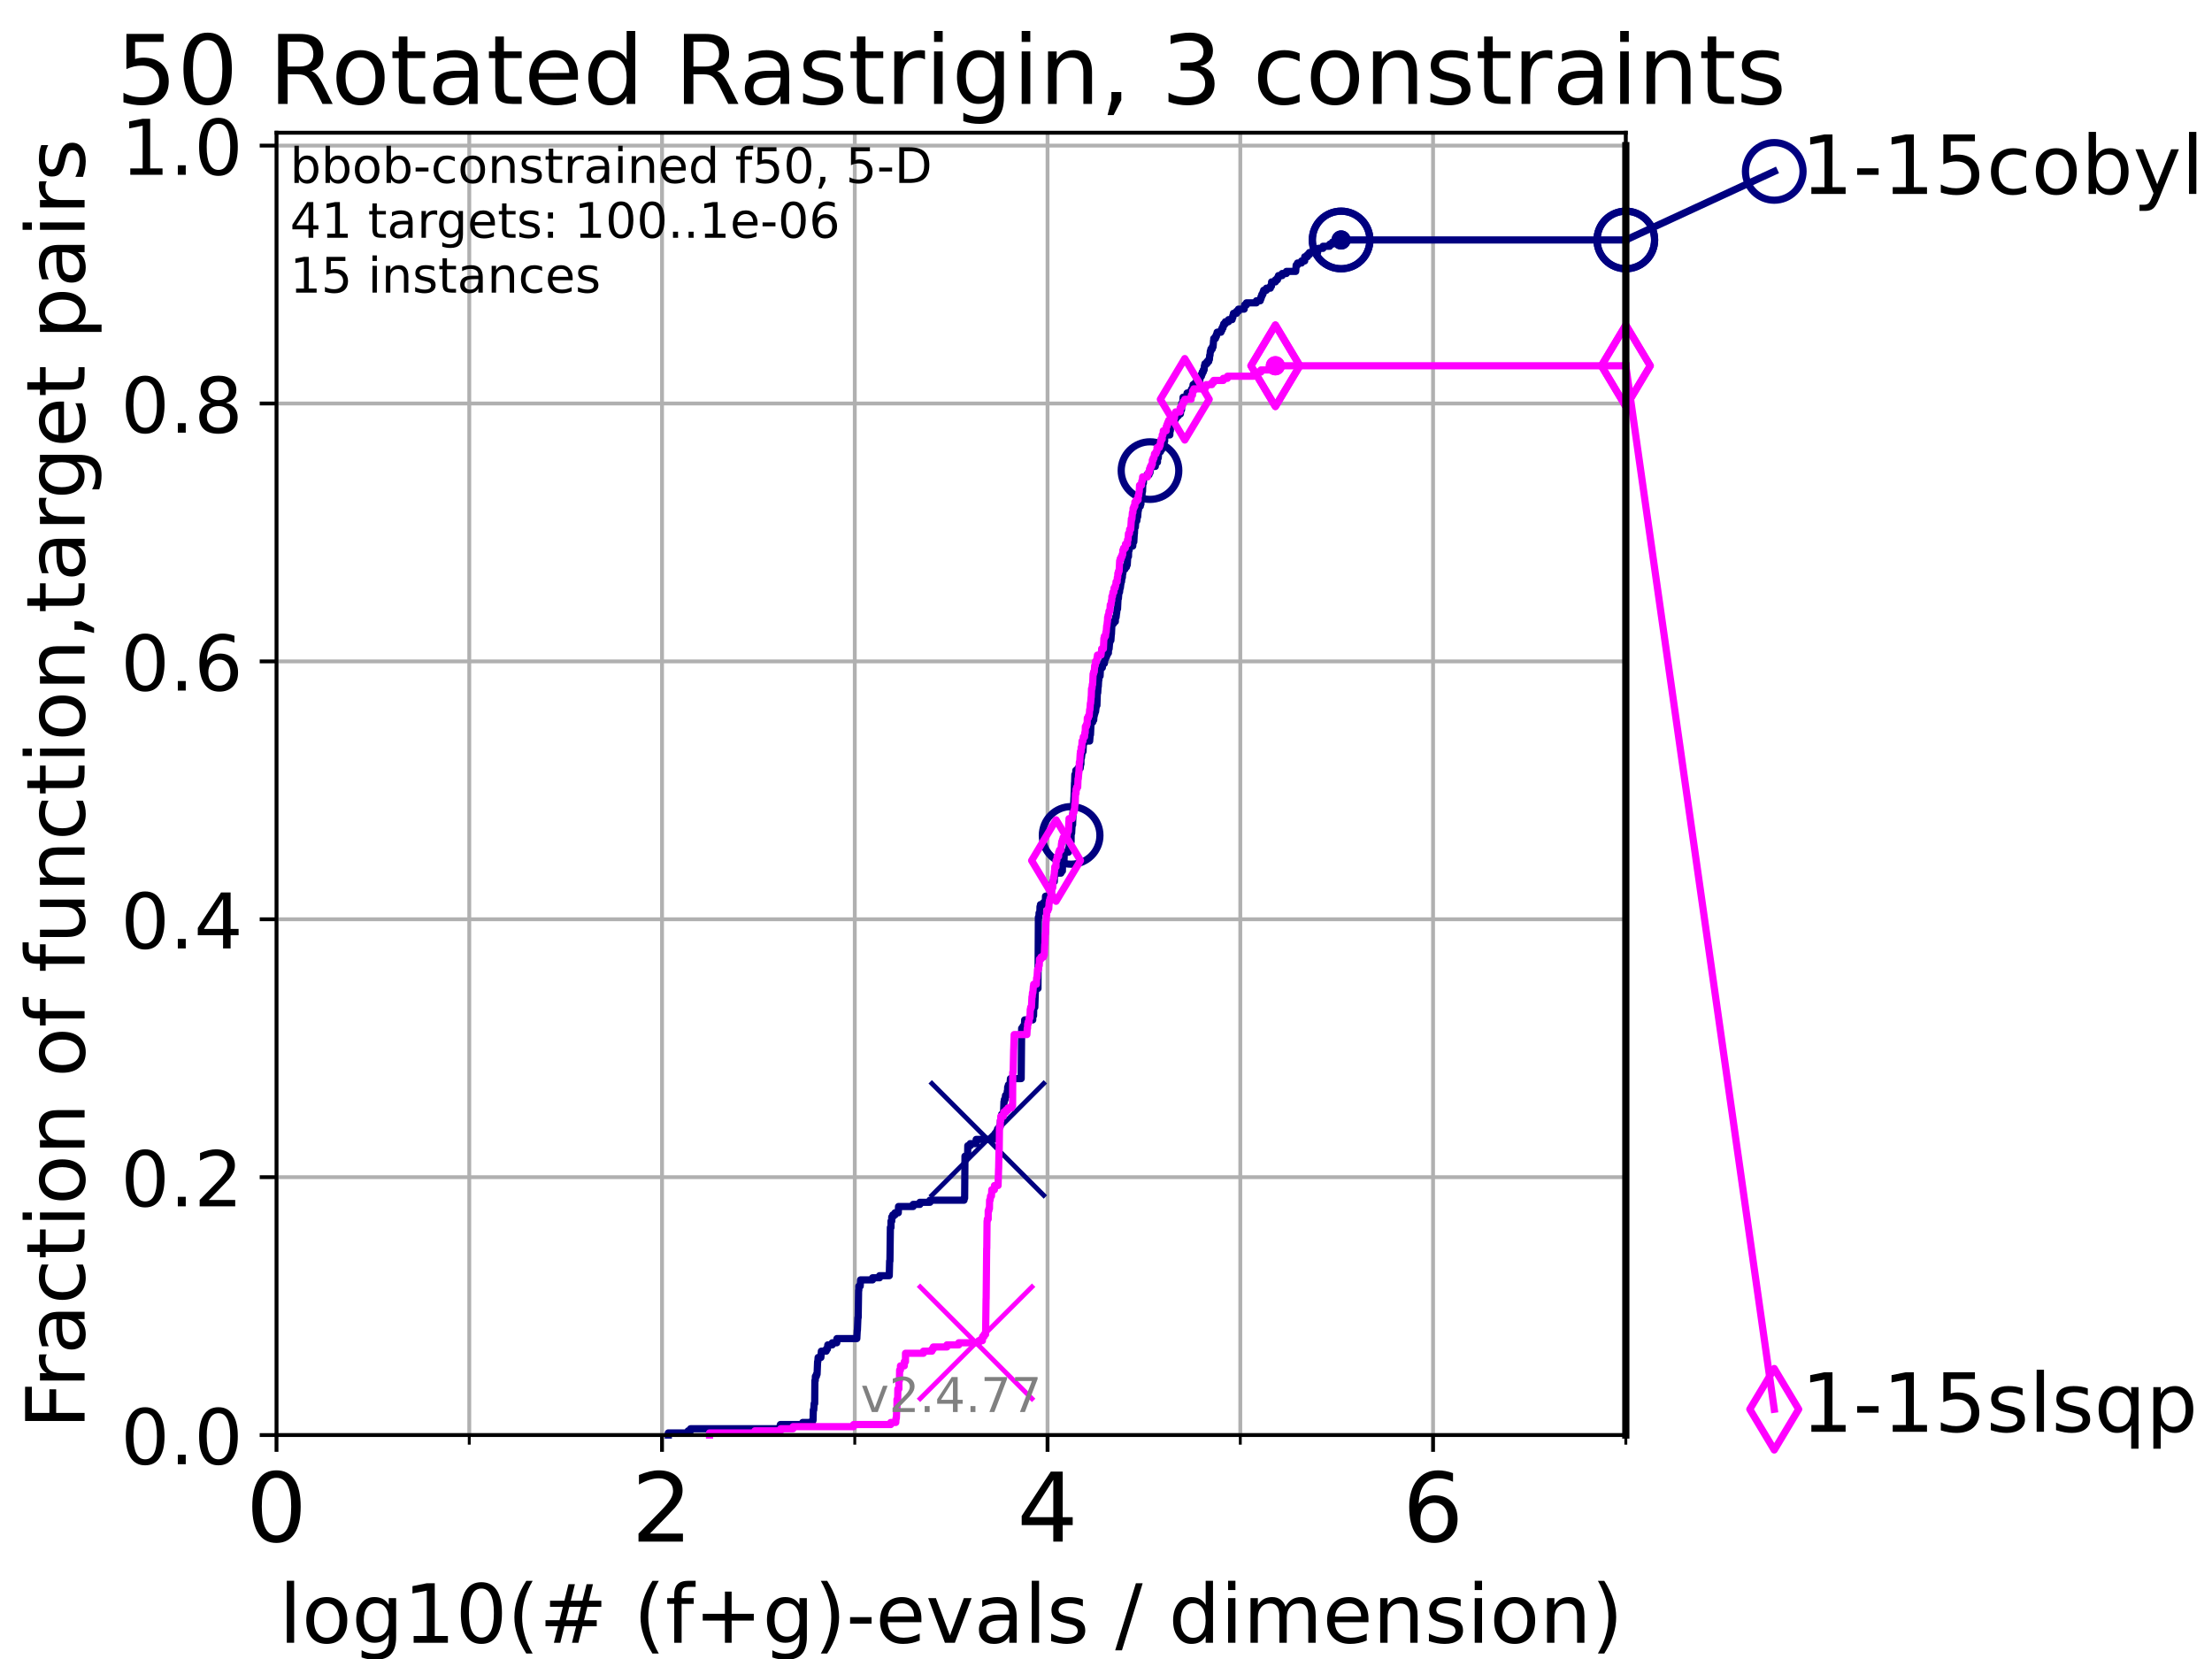 <?xml version="1.0" encoding="utf-8" standalone="no"?>
<!DOCTYPE svg PUBLIC "-//W3C//DTD SVG 1.1//EN"
  "http://www.w3.org/Graphics/SVG/1.1/DTD/svg11.dtd">
<!-- Created with matplotlib (https://matplotlib.org/) -->
<svg height="345.6pt" version="1.1" viewBox="0 0 460.8 345.6" width="460.8pt" xmlns="http://www.w3.org/2000/svg" xmlns:xlink="http://www.w3.org/1999/xlink">
 <defs>
  <style type="text/css">*{stroke-linecap:butt;stroke-linejoin:round;}</style>
 </defs>
 <g id="figure_1">
  <g id="patch_1">
   <path d="M 0 345.6 
L 460.8 345.6 
L 460.8 0 
L 0 0 
z
" style="fill:#ffffff;"/>
  </g>
  <g id="axes_1">
   <g id="patch_2">
    <path d="M 57.6 298.944 
L 338.688 298.944 
L 338.688 27.648 
L 57.6 27.648 
z
" style="fill:#ffffff;"/>
   </g>
   <g id="matplotlib.axis_1">
    <g id="xtick_1">
     <g id="line2d_1">
      <path clip-path="url(#p6c79da1f49)" d="M 57.6 298.944 
L 57.6 27.648 
" style="fill:none;stroke:#b0b0b0;stroke-linecap:square;stroke-width:0.8;"/>
     </g>
     <g id="line2d_2">
      <defs>
       <path d="M 0 0 
L 0 3.5 
" id="m61f2818b8d" style="stroke:#000000;stroke-width:0.8;"/>
      </defs>
      <g>
       <use style="stroke:#000000;stroke-width:0.8;" x="57.6" xlink:href="#m61f2818b8d" y="298.944"/>
      </g>
     </g>
     <g id="text_1">
      <!-- 0 -->
      <g transform="translate(51.237 321.141)scale(0.2 -0.2)">
       <defs>
        <path d="M 31.781 66.406 
Q 24.172 66.406 20.328 58.906 
Q 16.5 51.422 16.5 36.375 
Q 16.5 21.391 20.328 13.891 
Q 24.172 6.391 31.781 6.391 
Q 39.453 6.391 43.281 13.891 
Q 47.125 21.391 47.125 36.375 
Q 47.125 51.422 43.281 58.906 
Q 39.453 66.406 31.781 66.406 
z
M 31.781 74.219 
Q 44.047 74.219 50.516 64.516 
Q 56.984 54.828 56.984 36.375 
Q 56.984 17.969 50.516 8.266 
Q 44.047 -1.422 31.781 -1.422 
Q 19.531 -1.422 13.062 8.266 
Q 6.594 17.969 6.594 36.375 
Q 6.594 54.828 13.062 64.516 
Q 19.531 74.219 31.781 74.219 
z
" id="DejaVuSans-48"/>
       </defs>
       <use xlink:href="#DejaVuSans-48"/>
      </g>
     </g>
    </g>
    <g id="xtick_2">
     <g id="line2d_3">
      <path clip-path="url(#p6c79da1f49)" d="M 137.911 298.944 
L 137.911 27.648 
" style="fill:none;stroke:#b0b0b0;stroke-linecap:square;stroke-width:0.8;"/>
     </g>
     <g id="line2d_4">
      <g>
       <use style="stroke:#000000;stroke-width:0.8;" x="137.911" xlink:href="#m61f2818b8d" y="298.944"/>
      </g>
     </g>
     <g id="text_2">
      <!-- 2 -->
      <g transform="translate(131.548 321.141)scale(0.2 -0.2)">
       <defs>
        <path d="M 19.188 8.297 
L 53.609 8.297 
L 53.609 0 
L 7.328 0 
L 7.328 8.297 
Q 12.938 14.109 22.625 23.891 
Q 32.328 33.688 34.812 36.531 
Q 39.547 41.844 41.422 45.531 
Q 43.312 49.219 43.312 52.781 
Q 43.312 58.594 39.234 62.25 
Q 35.156 65.922 28.609 65.922 
Q 23.969 65.922 18.812 64.312 
Q 13.672 62.703 7.812 59.422 
L 7.812 69.391 
Q 13.766 71.781 18.938 73 
Q 24.125 74.219 28.422 74.219 
Q 39.75 74.219 46.484 68.547 
Q 53.219 62.891 53.219 53.422 
Q 53.219 48.922 51.531 44.891 
Q 49.859 40.875 45.406 35.406 
Q 44.188 33.984 37.641 27.219 
Q 31.109 20.453 19.188 8.297 
z
" id="DejaVuSans-50"/>
       </defs>
       <use xlink:href="#DejaVuSans-50"/>
      </g>
     </g>
    </g>
    <g id="xtick_3">
     <g id="line2d_5">
      <path clip-path="url(#p6c79da1f49)" d="M 218.222 298.944 
L 218.222 27.648 
" style="fill:none;stroke:#b0b0b0;stroke-linecap:square;stroke-width:0.8;"/>
     </g>
     <g id="line2d_6">
      <g>
       <use style="stroke:#000000;stroke-width:0.8;" x="218.222" xlink:href="#m61f2818b8d" y="298.944"/>
      </g>
     </g>
     <g id="text_3">
      <!-- 4 -->
      <g transform="translate(211.859 321.141)scale(0.2 -0.2)">
       <defs>
        <path d="M 37.797 64.312 
L 12.891 25.391 
L 37.797 25.391 
z
M 35.203 72.906 
L 47.609 72.906 
L 47.609 25.391 
L 58.016 25.391 
L 58.016 17.188 
L 47.609 17.188 
L 47.609 0 
L 37.797 0 
L 37.797 17.188 
L 4.891 17.188 
L 4.891 26.703 
z
" id="DejaVuSans-52"/>
       </defs>
       <use xlink:href="#DejaVuSans-52"/>
      </g>
     </g>
    </g>
    <g id="xtick_4">
     <g id="line2d_7">
      <path clip-path="url(#p6c79da1f49)" d="M 298.533 298.944 
L 298.533 27.648 
" style="fill:none;stroke:#b0b0b0;stroke-linecap:square;stroke-width:0.8;"/>
     </g>
     <g id="line2d_8">
      <g>
       <use style="stroke:#000000;stroke-width:0.8;" x="298.533" xlink:href="#m61f2818b8d" y="298.944"/>
      </g>
     </g>
     <g id="text_4">
      <!-- 6 -->
      <g transform="translate(292.17 321.141)scale(0.2 -0.2)">
       <defs>
        <path d="M 33.016 40.375 
Q 26.375 40.375 22.484 35.828 
Q 18.609 31.297 18.609 23.391 
Q 18.609 15.531 22.484 10.953 
Q 26.375 6.391 33.016 6.391 
Q 39.656 6.391 43.531 10.953 
Q 47.406 15.531 47.406 23.391 
Q 47.406 31.297 43.531 35.828 
Q 39.656 40.375 33.016 40.375 
z
M 52.594 71.297 
L 52.594 62.312 
Q 48.875 64.062 45.094 64.984 
Q 41.312 65.922 37.594 65.922 
Q 27.828 65.922 22.672 59.328 
Q 17.531 52.734 16.797 39.406 
Q 19.672 43.656 24.016 45.922 
Q 28.375 48.188 33.594 48.188 
Q 44.578 48.188 50.953 41.516 
Q 57.328 34.859 57.328 23.391 
Q 57.328 12.156 50.688 5.359 
Q 44.047 -1.422 33.016 -1.422 
Q 20.359 -1.422 13.672 8.266 
Q 6.984 17.969 6.984 36.375 
Q 6.984 53.656 15.188 63.938 
Q 23.391 74.219 37.203 74.219 
Q 40.922 74.219 44.703 73.484 
Q 48.484 72.75 52.594 71.297 
z
" id="DejaVuSans-54"/>
       </defs>
       <use xlink:href="#DejaVuSans-54"/>
      </g>
     </g>
    </g>
    <g id="xtick_5">
     <g id="line2d_9">
      <path clip-path="url(#p6c79da1f49)" d="M 97.755 298.944 
L 97.755 27.648 
" style="fill:none;stroke:#b0b0b0;stroke-linecap:square;stroke-width:0.8;"/>
     </g>
     <g id="line2d_10">
      <defs>
       <path d="M 0 0 
L 0 2 
" id="m0fa785d0f9" style="stroke:#000000;stroke-width:0.6;"/>
      </defs>
      <g>
       <use style="stroke:#000000;stroke-width:0.6;" x="97.755" xlink:href="#m0fa785d0f9" y="298.944"/>
      </g>
     </g>
    </g>
    <g id="xtick_6">
     <g id="line2d_11">
      <path clip-path="url(#p6c79da1f49)" d="M 178.066 298.944 
L 178.066 27.648 
" style="fill:none;stroke:#b0b0b0;stroke-linecap:square;stroke-width:0.8;"/>
     </g>
     <g id="line2d_12">
      <g>
       <use style="stroke:#000000;stroke-width:0.6;" x="178.066" xlink:href="#m0fa785d0f9" y="298.944"/>
      </g>
     </g>
    </g>
    <g id="xtick_7">
     <g id="line2d_13">
      <path clip-path="url(#p6c79da1f49)" d="M 258.377 298.944 
L 258.377 27.648 
" style="fill:none;stroke:#b0b0b0;stroke-linecap:square;stroke-width:0.8;"/>
     </g>
     <g id="line2d_14">
      <g>
       <use style="stroke:#000000;stroke-width:0.6;" x="258.377" xlink:href="#m0fa785d0f9" y="298.944"/>
      </g>
     </g>
    </g>
    <g id="xtick_8">
     <g id="line2d_15">
      <path clip-path="url(#p6c79da1f49)" d="M 338.688 298.944 
L 338.688 27.648 
" style="fill:none;stroke:#b0b0b0;stroke-linecap:square;stroke-width:0.8;"/>
     </g>
     <g id="line2d_16">
      <g>
       <use style="stroke:#000000;stroke-width:0.6;" x="338.688" xlink:href="#m0fa785d0f9" y="298.944"/>
      </g>
     </g>
    </g>
    <g id="text_5">
     <!-- log10(# (f+g)-evals / dimension) -->
     <g transform="translate(58.145 342.218)scale(0.17 -0.17)">
      <defs>
       <path d="M 9.422 75.984 
L 18.406 75.984 
L 18.406 0 
L 9.422 0 
z
" id="DejaVuSans-108"/>
       <path d="M 30.609 48.391 
Q 23.391 48.391 19.188 42.75 
Q 14.984 37.109 14.984 27.297 
Q 14.984 17.484 19.156 11.844 
Q 23.344 6.203 30.609 6.203 
Q 37.797 6.203 41.984 11.859 
Q 46.188 17.531 46.188 27.297 
Q 46.188 37.016 41.984 42.703 
Q 37.797 48.391 30.609 48.391 
z
M 30.609 56 
Q 42.328 56 49.016 48.375 
Q 55.719 40.766 55.719 27.297 
Q 55.719 13.875 49.016 6.219 
Q 42.328 -1.422 30.609 -1.422 
Q 18.844 -1.422 12.172 6.219 
Q 5.516 13.875 5.516 27.297 
Q 5.516 40.766 12.172 48.375 
Q 18.844 56 30.609 56 
z
" id="DejaVuSans-111"/>
       <path d="M 45.406 27.984 
Q 45.406 37.75 41.375 43.109 
Q 37.359 48.484 30.078 48.484 
Q 22.859 48.484 18.828 43.109 
Q 14.797 37.75 14.797 27.984 
Q 14.797 18.266 18.828 12.891 
Q 22.859 7.516 30.078 7.516 
Q 37.359 7.516 41.375 12.891 
Q 45.406 18.266 45.406 27.984 
z
M 54.391 6.781 
Q 54.391 -7.172 48.188 -13.984 
Q 42 -20.797 29.203 -20.797 
Q 24.469 -20.797 20.266 -20.094 
Q 16.062 -19.391 12.109 -17.922 
L 12.109 -9.188 
Q 16.062 -11.328 19.922 -12.344 
Q 23.781 -13.375 27.781 -13.375 
Q 36.625 -13.375 41.016 -8.766 
Q 45.406 -4.156 45.406 5.172 
L 45.406 9.625 
Q 42.625 4.781 38.281 2.391 
Q 33.938 0 27.875 0 
Q 17.828 0 11.672 7.656 
Q 5.516 15.328 5.516 27.984 
Q 5.516 40.672 11.672 48.328 
Q 17.828 56 27.875 56 
Q 33.938 56 38.281 53.609 
Q 42.625 51.219 45.406 46.391 
L 45.406 54.688 
L 54.391 54.688 
z
" id="DejaVuSans-103"/>
       <path d="M 12.406 8.297 
L 28.516 8.297 
L 28.516 63.922 
L 10.984 60.406 
L 10.984 69.391 
L 28.422 72.906 
L 38.281 72.906 
L 38.281 8.297 
L 54.391 8.297 
L 54.391 0 
L 12.406 0 
z
" id="DejaVuSans-49"/>
       <path d="M 31 75.875 
Q 24.469 64.656 21.281 53.656 
Q 18.109 42.672 18.109 31.391 
Q 18.109 20.125 21.312 9.062 
Q 24.516 -2 31 -13.188 
L 23.188 -13.188 
Q 15.875 -1.703 12.234 9.375 
Q 8.594 20.453 8.594 31.391 
Q 8.594 42.281 12.203 53.312 
Q 15.828 64.359 23.188 75.875 
z
" id="DejaVuSans-40"/>
       <path d="M 51.125 44 
L 36.922 44 
L 32.812 27.688 
L 47.125 27.688 
z
M 43.797 71.781 
L 38.719 51.516 
L 52.984 51.516 
L 58.109 71.781 
L 65.922 71.781 
L 60.891 51.516 
L 76.125 51.516 
L 76.125 44 
L 58.984 44 
L 54.984 27.688 
L 70.516 27.688 
L 70.516 20.219 
L 53.078 20.219 
L 48 0 
L 40.188 0 
L 45.219 20.219 
L 30.906 20.219 
L 25.875 0 
L 18.016 0 
L 23.094 20.219 
L 7.719 20.219 
L 7.719 27.688 
L 24.906 27.688 
L 29 44 
L 13.281 44 
L 13.281 51.516 
L 30.906 51.516 
L 35.891 71.781 
z
" id="DejaVuSans-35"/>
       <path id="DejaVuSans-32"/>
       <path d="M 37.109 75.984 
L 37.109 68.5 
L 28.516 68.5 
Q 23.688 68.5 21.797 66.547 
Q 19.922 64.594 19.922 59.516 
L 19.922 54.688 
L 34.719 54.688 
L 34.719 47.703 
L 19.922 47.703 
L 19.922 0 
L 10.891 0 
L 10.891 47.703 
L 2.297 47.703 
L 2.297 54.688 
L 10.891 54.688 
L 10.891 58.5 
Q 10.891 67.625 15.141 71.797 
Q 19.391 75.984 28.609 75.984 
z
" id="DejaVuSans-102"/>
       <path d="M 46 62.703 
L 46 35.5 
L 73.188 35.5 
L 73.188 27.203 
L 46 27.203 
L 46 0 
L 37.797 0 
L 37.797 27.203 
L 10.594 27.203 
L 10.594 35.5 
L 37.797 35.5 
L 37.797 62.703 
z
" id="DejaVuSans-43"/>
       <path d="M 8.016 75.875 
L 15.828 75.875 
Q 23.141 64.359 26.781 53.312 
Q 30.422 42.281 30.422 31.391 
Q 30.422 20.453 26.781 9.375 
Q 23.141 -1.703 15.828 -13.188 
L 8.016 -13.188 
Q 14.5 -2 17.703 9.062 
Q 20.906 20.125 20.906 31.391 
Q 20.906 42.672 17.703 53.656 
Q 14.5 64.656 8.016 75.875 
z
" id="DejaVuSans-41"/>
       <path d="M 4.891 31.391 
L 31.203 31.391 
L 31.203 23.391 
L 4.891 23.391 
z
" id="DejaVuSans-45"/>
       <path d="M 56.203 29.594 
L 56.203 25.203 
L 14.891 25.203 
Q 15.484 15.922 20.484 11.062 
Q 25.484 6.203 34.422 6.203 
Q 39.594 6.203 44.453 7.469 
Q 49.312 8.734 54.109 11.281 
L 54.109 2.781 
Q 49.266 0.734 44.188 -0.344 
Q 39.109 -1.422 33.891 -1.422 
Q 20.797 -1.422 13.156 6.188 
Q 5.516 13.812 5.516 26.812 
Q 5.516 40.234 12.766 48.109 
Q 20.016 56 32.328 56 
Q 43.359 56 49.781 48.891 
Q 56.203 41.797 56.203 29.594 
z
M 47.219 32.234 
Q 47.125 39.594 43.094 43.984 
Q 39.062 48.391 32.422 48.391 
Q 24.906 48.391 20.391 44.141 
Q 15.875 39.891 15.188 32.172 
z
" id="DejaVuSans-101"/>
       <path d="M 2.984 54.688 
L 12.5 54.688 
L 29.594 8.797 
L 46.688 54.688 
L 56.203 54.688 
L 35.688 0 
L 23.484 0 
z
" id="DejaVuSans-118"/>
       <path d="M 34.281 27.484 
Q 23.391 27.484 19.188 25 
Q 14.984 22.516 14.984 16.5 
Q 14.984 11.719 18.141 8.906 
Q 21.297 6.109 26.703 6.109 
Q 34.188 6.109 38.703 11.406 
Q 43.219 16.703 43.219 25.484 
L 43.219 27.484 
z
M 52.203 31.203 
L 52.203 0 
L 43.219 0 
L 43.219 8.297 
Q 40.141 3.328 35.547 0.953 
Q 30.953 -1.422 24.312 -1.422 
Q 15.922 -1.422 10.953 3.297 
Q 6 8.016 6 15.922 
Q 6 25.141 12.172 29.828 
Q 18.359 34.516 30.609 34.516 
L 43.219 34.516 
L 43.219 35.406 
Q 43.219 41.609 39.141 45 
Q 35.062 48.391 27.688 48.391 
Q 23 48.391 18.547 47.266 
Q 14.109 46.141 10.016 43.891 
L 10.016 52.203 
Q 14.938 54.109 19.578 55.047 
Q 24.219 56 28.609 56 
Q 40.484 56 46.344 49.844 
Q 52.203 43.703 52.203 31.203 
z
" id="DejaVuSans-97"/>
       <path d="M 44.281 53.078 
L 44.281 44.578 
Q 40.484 46.531 36.375 47.5 
Q 32.281 48.484 27.875 48.484 
Q 21.188 48.484 17.844 46.438 
Q 14.5 44.391 14.5 40.281 
Q 14.5 37.156 16.891 35.375 
Q 19.281 33.594 26.516 31.984 
L 29.594 31.297 
Q 39.156 29.25 43.188 25.516 
Q 47.219 21.781 47.219 15.094 
Q 47.219 7.469 41.188 3.016 
Q 35.156 -1.422 24.609 -1.422 
Q 20.219 -1.422 15.453 -0.562 
Q 10.688 0.297 5.422 2 
L 5.422 11.281 
Q 10.406 8.688 15.234 7.391 
Q 20.062 6.109 24.812 6.109 
Q 31.156 6.109 34.562 8.281 
Q 37.984 10.453 37.984 14.406 
Q 37.984 18.062 35.516 20.016 
Q 33.062 21.969 24.703 23.781 
L 21.578 24.516 
Q 13.234 26.266 9.516 29.906 
Q 5.812 33.547 5.812 39.891 
Q 5.812 47.609 11.281 51.797 
Q 16.75 56 26.812 56 
Q 31.781 56 36.172 55.266 
Q 40.578 54.547 44.281 53.078 
z
" id="DejaVuSans-115"/>
       <path d="M 25.391 72.906 
L 33.688 72.906 
L 8.297 -9.281 
L 0 -9.281 
z
" id="DejaVuSans-47"/>
       <path d="M 45.406 46.391 
L 45.406 75.984 
L 54.391 75.984 
L 54.391 0 
L 45.406 0 
L 45.406 8.203 
Q 42.578 3.328 38.25 0.953 
Q 33.938 -1.422 27.875 -1.422 
Q 17.969 -1.422 11.734 6.484 
Q 5.516 14.406 5.516 27.297 
Q 5.516 40.188 11.734 48.094 
Q 17.969 56 27.875 56 
Q 33.938 56 38.25 53.625 
Q 42.578 51.266 45.406 46.391 
z
M 14.797 27.297 
Q 14.797 17.391 18.875 11.75 
Q 22.953 6.109 30.078 6.109 
Q 37.203 6.109 41.297 11.75 
Q 45.406 17.391 45.406 27.297 
Q 45.406 37.203 41.297 42.844 
Q 37.203 48.484 30.078 48.484 
Q 22.953 48.484 18.875 42.844 
Q 14.797 37.203 14.797 27.297 
z
" id="DejaVuSans-100"/>
       <path d="M 9.422 54.688 
L 18.406 54.688 
L 18.406 0 
L 9.422 0 
z
M 9.422 75.984 
L 18.406 75.984 
L 18.406 64.594 
L 9.422 64.594 
z
" id="DejaVuSans-105"/>
       <path d="M 52 44.188 
Q 55.375 50.25 60.062 53.125 
Q 64.75 56 71.094 56 
Q 79.641 56 84.281 50.016 
Q 88.922 44.047 88.922 33.016 
L 88.922 0 
L 79.891 0 
L 79.891 32.719 
Q 79.891 40.578 77.094 44.375 
Q 74.312 48.188 68.609 48.188 
Q 61.625 48.188 57.562 43.547 
Q 53.516 38.922 53.516 30.906 
L 53.516 0 
L 44.484 0 
L 44.484 32.719 
Q 44.484 40.625 41.703 44.406 
Q 38.922 48.188 33.109 48.188 
Q 26.219 48.188 22.156 43.531 
Q 18.109 38.875 18.109 30.906 
L 18.109 0 
L 9.078 0 
L 9.078 54.688 
L 18.109 54.688 
L 18.109 46.188 
Q 21.188 51.219 25.484 53.609 
Q 29.781 56 35.688 56 
Q 41.656 56 45.828 52.969 
Q 50 49.953 52 44.188 
z
" id="DejaVuSans-109"/>
       <path d="M 54.891 33.016 
L 54.891 0 
L 45.906 0 
L 45.906 32.719 
Q 45.906 40.484 42.875 44.328 
Q 39.844 48.188 33.797 48.188 
Q 26.516 48.188 22.312 43.547 
Q 18.109 38.922 18.109 30.906 
L 18.109 0 
L 9.078 0 
L 9.078 54.688 
L 18.109 54.688 
L 18.109 46.188 
Q 21.344 51.125 25.703 53.562 
Q 30.078 56 35.797 56 
Q 45.219 56 50.047 50.172 
Q 54.891 44.344 54.891 33.016 
z
" id="DejaVuSans-110"/>
      </defs>
      <use xlink:href="#DejaVuSans-108"/>
      <use x="27.783" xlink:href="#DejaVuSans-111"/>
      <use x="88.965" xlink:href="#DejaVuSans-103"/>
      <use x="152.441" xlink:href="#DejaVuSans-49"/>
      <use x="216.064" xlink:href="#DejaVuSans-48"/>
      <use x="279.688" xlink:href="#DejaVuSans-40"/>
      <use x="318.701" xlink:href="#DejaVuSans-35"/>
      <use x="402.49" xlink:href="#DejaVuSans-32"/>
      <use x="434.277" xlink:href="#DejaVuSans-40"/>
      <use x="473.291" xlink:href="#DejaVuSans-102"/>
      <use x="508.496" xlink:href="#DejaVuSans-43"/>
      <use x="592.285" xlink:href="#DejaVuSans-103"/>
      <use x="655.762" xlink:href="#DejaVuSans-41"/>
      <use x="694.775" xlink:href="#DejaVuSans-45"/>
      <use x="730.859" xlink:href="#DejaVuSans-101"/>
      <use x="792.383" xlink:href="#DejaVuSans-118"/>
      <use x="851.562" xlink:href="#DejaVuSans-97"/>
      <use x="912.842" xlink:href="#DejaVuSans-108"/>
      <use x="940.625" xlink:href="#DejaVuSans-115"/>
      <use x="992.725" xlink:href="#DejaVuSans-32"/>
      <use x="1024.512" xlink:href="#DejaVuSans-47"/>
      <use x="1058.203" xlink:href="#DejaVuSans-32"/>
      <use x="1089.99" xlink:href="#DejaVuSans-100"/>
      <use x="1153.467" xlink:href="#DejaVuSans-105"/>
      <use x="1181.25" xlink:href="#DejaVuSans-109"/>
      <use x="1278.662" xlink:href="#DejaVuSans-101"/>
      <use x="1340.186" xlink:href="#DejaVuSans-110"/>
      <use x="1403.564" xlink:href="#DejaVuSans-115"/>
      <use x="1455.664" xlink:href="#DejaVuSans-105"/>
      <use x="1483.447" xlink:href="#DejaVuSans-111"/>
      <use x="1544.629" xlink:href="#DejaVuSans-110"/>
      <use x="1608.008" xlink:href="#DejaVuSans-41"/>
     </g>
    </g>
   </g>
   <g id="matplotlib.axis_2">
    <g id="ytick_1">
     <g id="line2d_17">
      <path clip-path="url(#p6c79da1f49)" d="M 57.6 298.944 
L 338.688 298.944 
" style="fill:none;stroke:#b0b0b0;stroke-linecap:square;stroke-width:0.8;"/>
     </g>
     <g id="line2d_18">
      <defs>
       <path d="M 0 0 
L -3.5 0 
" id="m0dfb0991b9" style="stroke:#000000;stroke-width:0.8;"/>
      </defs>
      <g>
       <use style="stroke:#000000;stroke-width:0.8;" x="57.6" xlink:href="#m0dfb0991b9" y="298.944"/>
      </g>
     </g>
     <g id="text_6">
      <!-- 0.0 -->
      <g transform="translate(25.155 305.023)scale(0.16 -0.16)">
       <defs>
        <path d="M 10.688 12.406 
L 21 12.406 
L 21 0 
L 10.688 0 
z
" id="DejaVuSans-46"/>
       </defs>
       <use xlink:href="#DejaVuSans-48"/>
       <use x="63.623" xlink:href="#DejaVuSans-46"/>
       <use x="95.41" xlink:href="#DejaVuSans-48"/>
      </g>
     </g>
    </g>
    <g id="ytick_2">
     <g id="line2d_19">
      <path clip-path="url(#p6c79da1f49)" d="M 57.6 245.222 
L 338.688 245.222 
" style="fill:none;stroke:#b0b0b0;stroke-linecap:square;stroke-width:0.8;"/>
     </g>
     <g id="line2d_20">
      <g>
       <use style="stroke:#000000;stroke-width:0.8;" x="57.6" xlink:href="#m0dfb0991b9" y="245.222"/>
      </g>
     </g>
     <g id="text_7">
      <!-- 0.2 -->
      <g transform="translate(25.155 251.301)scale(0.16 -0.16)">
       <use xlink:href="#DejaVuSans-48"/>
       <use x="63.623" xlink:href="#DejaVuSans-46"/>
       <use x="95.41" xlink:href="#DejaVuSans-50"/>
      </g>
     </g>
    </g>
    <g id="ytick_3">
     <g id="line2d_21">
      <path clip-path="url(#p6c79da1f49)" d="M 57.6 191.5 
L 338.688 191.5 
" style="fill:none;stroke:#b0b0b0;stroke-linecap:square;stroke-width:0.8;"/>
     </g>
     <g id="line2d_22">
      <g>
       <use style="stroke:#000000;stroke-width:0.8;" x="57.6" xlink:href="#m0dfb0991b9" y="191.5"/>
      </g>
     </g>
     <g id="text_8">
      <!-- 0.4 -->
      <g transform="translate(25.155 197.579)scale(0.16 -0.16)">
       <use xlink:href="#DejaVuSans-48"/>
       <use x="63.623" xlink:href="#DejaVuSans-46"/>
       <use x="95.41" xlink:href="#DejaVuSans-52"/>
      </g>
     </g>
    </g>
    <g id="ytick_4">
     <g id="line2d_23">
      <path clip-path="url(#p6c79da1f49)" d="M 57.6 137.778 
L 338.688 137.778 
" style="fill:none;stroke:#b0b0b0;stroke-linecap:square;stroke-width:0.8;"/>
     </g>
     <g id="line2d_24">
      <g>
       <use style="stroke:#000000;stroke-width:0.8;" x="57.6" xlink:href="#m0dfb0991b9" y="137.778"/>
      </g>
     </g>
     <g id="text_9">
      <!-- 0.6 -->
      <g transform="translate(25.155 143.857)scale(0.16 -0.16)">
       <use xlink:href="#DejaVuSans-48"/>
       <use x="63.623" xlink:href="#DejaVuSans-46"/>
       <use x="95.41" xlink:href="#DejaVuSans-54"/>
      </g>
     </g>
    </g>
    <g id="ytick_5">
     <g id="line2d_25">
      <path clip-path="url(#p6c79da1f49)" d="M 57.6 84.056 
L 338.688 84.056 
" style="fill:none;stroke:#b0b0b0;stroke-linecap:square;stroke-width:0.8;"/>
     </g>
     <g id="line2d_26">
      <g>
       <use style="stroke:#000000;stroke-width:0.8;" x="57.6" xlink:href="#m0dfb0991b9" y="84.056"/>
      </g>
     </g>
     <g id="text_10">
      <!-- 0.8 -->
      <g transform="translate(25.155 90.135)scale(0.16 -0.16)">
       <defs>
        <path d="M 31.781 34.625 
Q 24.75 34.625 20.719 30.859 
Q 16.703 27.094 16.703 20.516 
Q 16.703 13.922 20.719 10.156 
Q 24.75 6.391 31.781 6.391 
Q 38.812 6.391 42.859 10.172 
Q 46.922 13.969 46.922 20.516 
Q 46.922 27.094 42.891 30.859 
Q 38.875 34.625 31.781 34.625 
z
M 21.922 38.812 
Q 15.578 40.375 12.031 44.719 
Q 8.5 49.078 8.5 55.328 
Q 8.5 64.062 14.719 69.141 
Q 20.953 74.219 31.781 74.219 
Q 42.672 74.219 48.875 69.141 
Q 55.078 64.062 55.078 55.328 
Q 55.078 49.078 51.531 44.719 
Q 48 40.375 41.703 38.812 
Q 48.828 37.156 52.797 32.312 
Q 56.781 27.484 56.781 20.516 
Q 56.781 9.906 50.312 4.234 
Q 43.844 -1.422 31.781 -1.422 
Q 19.734 -1.422 13.25 4.234 
Q 6.781 9.906 6.781 20.516 
Q 6.781 27.484 10.781 32.312 
Q 14.797 37.156 21.922 38.812 
z
M 18.312 54.391 
Q 18.312 48.734 21.844 45.562 
Q 25.391 42.391 31.781 42.391 
Q 38.141 42.391 41.719 45.562 
Q 45.312 48.734 45.312 54.391 
Q 45.312 60.062 41.719 63.234 
Q 38.141 66.406 31.781 66.406 
Q 25.391 66.406 21.844 63.234 
Q 18.312 60.062 18.312 54.391 
z
" id="DejaVuSans-56"/>
       </defs>
       <use xlink:href="#DejaVuSans-48"/>
       <use x="63.623" xlink:href="#DejaVuSans-46"/>
       <use x="95.41" xlink:href="#DejaVuSans-56"/>
      </g>
     </g>
    </g>
    <g id="ytick_6">
     <g id="line2d_27">
      <path clip-path="url(#p6c79da1f49)" d="M 57.6 30.334 
L 338.688 30.334 
" style="fill:none;stroke:#b0b0b0;stroke-linecap:square;stroke-width:0.8;"/>
     </g>
     <g id="line2d_28">
      <g>
       <use style="stroke:#000000;stroke-width:0.8;" x="57.6" xlink:href="#m0dfb0991b9" y="30.334"/>
      </g>
     </g>
     <g id="text_11">
      <!-- 1.0 -->
      <g transform="translate(25.155 36.413)scale(0.16 -0.16)">
       <use xlink:href="#DejaVuSans-49"/>
       <use x="63.623" xlink:href="#DejaVuSans-46"/>
       <use x="95.41" xlink:href="#DejaVuSans-48"/>
      </g>
     </g>
    </g>
    <g id="text_12">
     <!-- Fraction of function,target pairs -->
     <g transform="translate(17.62 297.681)rotate(-90)scale(0.17 -0.17)">
      <defs>
       <path d="M 9.812 72.906 
L 51.703 72.906 
L 51.703 64.594 
L 19.672 64.594 
L 19.672 43.109 
L 48.578 43.109 
L 48.578 34.812 
L 19.672 34.812 
L 19.672 0 
L 9.812 0 
z
" id="DejaVuSans-70"/>
       <path d="M 41.109 46.297 
Q 39.594 47.172 37.812 47.578 
Q 36.031 48 33.891 48 
Q 26.266 48 22.188 43.047 
Q 18.109 38.094 18.109 28.812 
L 18.109 0 
L 9.078 0 
L 9.078 54.688 
L 18.109 54.688 
L 18.109 46.188 
Q 20.953 51.172 25.484 53.578 
Q 30.031 56 36.531 56 
Q 37.453 56 38.578 55.875 
Q 39.703 55.766 41.062 55.516 
z
" id="DejaVuSans-114"/>
       <path d="M 48.781 52.594 
L 48.781 44.188 
Q 44.969 46.297 41.141 47.344 
Q 37.312 48.391 33.406 48.391 
Q 24.656 48.391 19.812 42.844 
Q 14.984 37.312 14.984 27.297 
Q 14.984 17.281 19.812 11.734 
Q 24.656 6.203 33.406 6.203 
Q 37.312 6.203 41.141 7.25 
Q 44.969 8.297 48.781 10.406 
L 48.781 2.094 
Q 45.016 0.344 40.984 -0.531 
Q 36.969 -1.422 32.422 -1.422 
Q 20.062 -1.422 12.781 6.344 
Q 5.516 14.109 5.516 27.297 
Q 5.516 40.672 12.859 48.328 
Q 20.219 56 33.016 56 
Q 37.156 56 41.109 55.141 
Q 45.062 54.297 48.781 52.594 
z
" id="DejaVuSans-99"/>
       <path d="M 18.312 70.219 
L 18.312 54.688 
L 36.812 54.688 
L 36.812 47.703 
L 18.312 47.703 
L 18.312 18.016 
Q 18.312 11.328 20.141 9.422 
Q 21.969 7.516 27.594 7.516 
L 36.812 7.516 
L 36.812 0 
L 27.594 0 
Q 17.188 0 13.234 3.875 
Q 9.281 7.766 9.281 18.016 
L 9.281 47.703 
L 2.688 47.703 
L 2.688 54.688 
L 9.281 54.688 
L 9.281 70.219 
z
" id="DejaVuSans-116"/>
       <path d="M 8.5 21.578 
L 8.5 54.688 
L 17.484 54.688 
L 17.484 21.922 
Q 17.484 14.156 20.5 10.266 
Q 23.531 6.391 29.594 6.391 
Q 36.859 6.391 41.078 11.031 
Q 45.312 15.672 45.312 23.688 
L 45.312 54.688 
L 54.297 54.688 
L 54.297 0 
L 45.312 0 
L 45.312 8.406 
Q 42.047 3.422 37.719 1 
Q 33.406 -1.422 27.688 -1.422 
Q 18.266 -1.422 13.375 4.438 
Q 8.5 10.297 8.5 21.578 
z
M 31.109 56 
z
" id="DejaVuSans-117"/>
       <path d="M 11.719 12.406 
L 22.016 12.406 
L 22.016 4 
L 14.016 -11.625 
L 7.719 -11.625 
L 11.719 4 
z
" id="DejaVuSans-44"/>
       <path d="M 18.109 8.203 
L 18.109 -20.797 
L 9.078 -20.797 
L 9.078 54.688 
L 18.109 54.688 
L 18.109 46.391 
Q 20.953 51.266 25.266 53.625 
Q 29.594 56 35.594 56 
Q 45.562 56 51.781 48.094 
Q 58.016 40.188 58.016 27.297 
Q 58.016 14.406 51.781 6.484 
Q 45.562 -1.422 35.594 -1.422 
Q 29.594 -1.422 25.266 0.953 
Q 20.953 3.328 18.109 8.203 
z
M 48.688 27.297 
Q 48.688 37.203 44.609 42.844 
Q 40.531 48.484 33.406 48.484 
Q 26.266 48.484 22.188 42.844 
Q 18.109 37.203 18.109 27.297 
Q 18.109 17.391 22.188 11.75 
Q 26.266 6.109 33.406 6.109 
Q 40.531 6.109 44.609 11.75 
Q 48.688 17.391 48.688 27.297 
z
" id="DejaVuSans-112"/>
      </defs>
      <use xlink:href="#DejaVuSans-70"/>
      <use x="50.27" xlink:href="#DejaVuSans-114"/>
      <use x="91.383" xlink:href="#DejaVuSans-97"/>
      <use x="152.662" xlink:href="#DejaVuSans-99"/>
      <use x="207.643" xlink:href="#DejaVuSans-116"/>
      <use x="246.852" xlink:href="#DejaVuSans-105"/>
      <use x="274.635" xlink:href="#DejaVuSans-111"/>
      <use x="335.816" xlink:href="#DejaVuSans-110"/>
      <use x="399.195" xlink:href="#DejaVuSans-32"/>
      <use x="430.982" xlink:href="#DejaVuSans-111"/>
      <use x="492.164" xlink:href="#DejaVuSans-102"/>
      <use x="527.369" xlink:href="#DejaVuSans-32"/>
      <use x="559.156" xlink:href="#DejaVuSans-102"/>
      <use x="594.361" xlink:href="#DejaVuSans-117"/>
      <use x="657.74" xlink:href="#DejaVuSans-110"/>
      <use x="721.119" xlink:href="#DejaVuSans-99"/>
      <use x="776.1" xlink:href="#DejaVuSans-116"/>
      <use x="815.309" xlink:href="#DejaVuSans-105"/>
      <use x="843.092" xlink:href="#DejaVuSans-111"/>
      <use x="904.273" xlink:href="#DejaVuSans-110"/>
      <use x="967.652" xlink:href="#DejaVuSans-44"/>
      <use x="999.439" xlink:href="#DejaVuSans-116"/>
      <use x="1038.648" xlink:href="#DejaVuSans-97"/>
      <use x="1099.928" xlink:href="#DejaVuSans-114"/>
      <use x="1139.291" xlink:href="#DejaVuSans-103"/>
      <use x="1202.768" xlink:href="#DejaVuSans-101"/>
      <use x="1264.291" xlink:href="#DejaVuSans-116"/>
      <use x="1303.5" xlink:href="#DejaVuSans-32"/>
      <use x="1335.287" xlink:href="#DejaVuSans-112"/>
      <use x="1398.764" xlink:href="#DejaVuSans-97"/>
      <use x="1460.043" xlink:href="#DejaVuSans-105"/>
      <use x="1487.826" xlink:href="#DejaVuSans-114"/>
      <use x="1528.939" xlink:href="#DejaVuSans-115"/>
     </g>
    </g>
   </g>
   <g id="line2d_29">
    <defs>
     <path d="M 0 1.5 
C 0.398 1.5 0.779 1.342 1.061 1.061 
C 1.342 0.779 1.5 0.398 1.5 0 
C 1.5 -0.398 1.342 -0.779 1.061 -1.061 
C 0.779 -1.342 0.398 -1.5 0 -1.5 
C -0.398 -1.5 -0.779 -1.342 -1.061 -1.061 
C -1.342 -0.779 -1.5 -0.398 -1.5 0 
C -1.5 0.398 -1.342 0.779 -1.061 1.061 
C -0.779 1.342 -0.398 1.5 0 1.5 
z
" id="m4e2868c0ed" style="stroke:#000080;"/>
    </defs>
    <g>
     <use style="fill:#000080;stroke:#000080;" x="279.379" xlink:href="#m4e2868c0ed" y="49.988"/>
     <use style="fill:#000080;stroke:#000080;" x="279.379" xlink:href="#m4e2868c0ed" y="49.988"/>
    </g>
   </g>
   <g id="line2d_30">
    <path d="M 139.221 298.944 
L 139.221 298.507 
L 143.35 298.507 
L 143.35 298.07 
L 143.853 298.07 
L 143.853 297.634 
L 162.415 297.634 
L 162.415 297.197 
L 162.568 297.197 
L 162.568 296.76 
L 167.217 296.76 
L 167.217 296.323 
L 169.222 296.323 
L 169.222 295.887 
L 169.372 295.887 
L 169.429 293.703 
L 169.52 293.703 
L 169.6 292.393 
L 169.713 292.393 
L 169.758 287.588 
L 169.836 287.588 
L 169.859 286.715 
L 170.07 286.715 
L 170.07 286.278 
L 170.212 286.278 
L 170.321 283.657 
L 170.365 283.657 
L 170.43 282.784 
L 171.009 282.784 
L 171.103 281.473 
L 172.118 281.473 
L 172.118 281.037 
L 172.371 281.037 
L 172.448 280.163 
L 173.376 280.163 
L 173.376 279.726 
L 174.318 279.726 
L 174.344 278.853 
L 178.49 278.853 
L 178.585 277.106 
L 178.612 277.106 
L 178.72 274.485 
L 178.774 274.485 
L 178.861 268.807 
L 178.907 268.807 
L 178.907 267.934 
L 179.197 267.934 
L 179.269 266.623 
L 181.77 266.623 
L 181.77 266.187 
L 183.23 266.187 
L 183.23 265.75 
L 185.251 265.75 
L 185.329 262.693 
L 185.389 262.693 
L 185.48 255.704 
L 185.608 255.704 
L 185.608 254.394 
L 185.765 254.394 
L 185.765 253.521 
L 185.984 253.521 
L 185.984 253.084 
L 186.441 253.084 
L 186.441 252.647 
L 187.13 252.647 
L 187.18 251.337 
L 190.222 251.337 
L 190.222 250.9 
L 191.628 250.9 
L 191.628 250.463 
L 193.726 250.463 
L 193.726 250.026 
L 200.82 250.026 
L 200.82 249.59 
L 200.951 249.59 
L 201.024 240.854 
L 201.573 240.854 
L 201.607 238.671 
L 202.122 238.671 
L 202.122 238.234 
L 203.341 238.234 
L 203.359 237.36 
L 207.03 237.36 
L 207.03 236.924 
L 207.145 236.924 
L 207.145 236.487 
L 207.345 236.487 
L 207.345 236.05 
L 207.638 236.05 
L 207.638 235.613 
L 207.807 235.613 
L 207.807 235.176 
L 208.137 235.176 
L 208.137 234.74 
L 208.335 234.74 
L 208.426 233.429 
L 208.655 233.429 
L 208.676 232.119 
L 209.041 232.119 
L 209.145 229.499 
L 209.226 229.499 
L 209.226 229.062 
L 209.372 229.062 
L 209.467 228.188 
L 209.744 228.188 
L 209.833 227.315 
L 209.887 227.315 
L 209.919 226.441 
L 210.062 226.441 
L 210.062 226.004 
L 210.39 226.004 
L 210.492 224.694 
L 212.732 224.694 
L 212.831 214.212 
L 213.121 214.212 
L 213.121 213.775 
L 213.398 213.775 
L 213.459 212.465 
L 215.135 212.465 
L 215.143 211.591 
L 215.31 211.591 
L 215.344 209.844 
L 215.568 209.844 
L 215.678 206.787 
L 215.694 206.787 
L 215.709 205.913 
L 216.23 205.913 
L 216.313 191.063 
L 216.426 191.063 
L 216.457 190.19 
L 216.618 190.19 
L 216.649 188.879 
L 216.749 188.879 
L 216.749 188.443 
L 217.396 188.443 
L 217.396 188.006 
L 217.755 188.006 
L 217.8 186.696 
L 218.838 186.696 
L 218.909 185.822 
L 219.014 185.822 
L 219.018 184.949 
L 219.156 184.949 
L 219.186 184.075 
L 219.317 184.075 
L 219.317 183.638 
L 219.629 183.638 
L 219.66 182.328 
L 219.806 182.328 
L 219.806 181.891 
L 221.01 181.891 
L 221.01 181.454 
L 221.315 181.454 
L 221.342 179.707 
L 221.466 179.707 
L 221.466 179.271 
L 221.648 179.271 
L 221.715 177.524 
L 222.587 177.524 
L 222.651 176.65 
L 222.732 176.65 
L 222.761 175.777 
L 222.966 175.777 
L 222.966 175.34 
L 223.125 175.34 
L 223.136 173.593 
L 223.241 173.593 
L 223.336 171.846 
L 223.44 171.846 
L 223.543 168.788 
L 223.605 168.788 
L 223.715 166.168 
L 223.726 166.168 
L 223.836 163.11 
L 223.859 163.11 
L 223.911 161.363 
L 224.068 161.363 
L 224.116 160.49 
L 224.531 160.49 
L 224.531 160.053 
L 225.022 160.053 
L 225.118 159.179 
L 225.177 159.179 
L 225.183 157.869 
L 225.289 157.869 
L 225.392 156.996 
L 225.408 156.996 
L 225.408 156.559 
L 225.622 156.559 
L 225.688 154.812 
L 225.868 154.812 
L 225.868 154.375 
L 226.996 154.375 
L 227.101 153.065 
L 227.167 153.065 
L 227.27 150.881 
L 227.3 150.881 
L 227.3 150.444 
L 227.631 150.444 
L 227.631 150.007 
L 227.839 150.007 
L 227.89 149.134 
L 227.955 149.134 
L 227.955 148.697 
L 228.073 148.697 
L 228.073 148.26 
L 228.223 148.26 
L 228.322 147.387 
L 228.342 147.387 
L 228.342 146.95 
L 228.51 146.95 
L 228.595 144.33 
L 228.675 144.33 
L 228.752 143.019 
L 228.795 143.019 
L 228.867 141.709 
L 228.908 141.709 
L 228.943 140.835 
L 229.167 140.835 
L 229.256 139.088 
L 229.634 139.088 
L 229.742 138.215 
L 230.062 138.215 
L 230.156 137.341 
L 230.26 137.341 
L 230.26 136.905 
L 230.474 136.905 
L 230.474 136.468 
L 230.653 136.468 
L 230.653 136.031 
L 230.9 136.031 
L 230.918 135.157 
L 231.046 135.157 
L 231.154 133.847 
L 231.201 133.847 
L 231.201 133.41 
L 231.415 133.41 
L 231.511 132.1 
L 231.537 132.1 
L 231.643 129.916 
L 231.969 129.916 
L 231.969 129.48 
L 232.345 129.48 
L 232.357 128.606 
L 232.495 128.606 
L 232.601 127.732 
L 232.614 127.732 
L 232.708 126.859 
L 232.801 126.859 
L 232.909 124.675 
L 232.984 124.675 
L 233.087 123.365 
L 233.218 123.365 
L 233.303 122.491 
L 233.385 122.491 
L 233.495 121.618 
L 233.508 121.618 
L 233.508 121.181 
L 233.634 121.181 
L 233.718 120.307 
L 233.801 120.307 
L 233.859 119.434 
L 233.922 119.434 
L 233.927 118.56 
L 234.35 118.56 
L 234.35 118.124 
L 234.662 118.124 
L 234.662 117.687 
L 234.823 117.687 
L 234.927 115.94 
L 235.08 115.94 
L 235.119 114.63 
L 235.233 114.63 
L 235.259 113.756 
L 235.97 113.756 
L 236.035 112.883 
L 236.19 112.883 
L 236.293 111.135 
L 236.323 111.135 
L 236.37 109.825 
L 236.519 109.825 
L 236.607 108.515 
L 236.813 108.515 
L 236.923 107.641 
L 237 107.641 
L 237.097 106.331 
L 237.154 106.331 
L 237.222 105.458 
L 237.549 105.458 
L 237.549 105.021 
L 237.677 105.021 
L 237.708 103.71 
L 237.868 103.71 
L 237.939 102.4 
L 238.004 102.4 
L 238.069 100.653 
L 238.195 100.653 
L 238.203 99.78 
L 238.343 99.78 
L 238.343 99.343 
L 238.921 99.343 
L 238.921 98.906 
L 239.363 98.906 
L 239.363 98.469 
L 239.565 98.469 
L 239.571 97.596 
L 239.758 97.596 
L 239.758 97.159 
L 240.674 97.159 
L 240.715 96.285 
L 241.12 96.285 
L 241.128 95.412 
L 241.28 95.412 
L 241.388 94.102 
L 241.751 94.102 
L 241.751 93.665 
L 242.019 93.665 
L 242.019 93.228 
L 242.211 93.228 
L 242.211 92.791 
L 242.432 92.791 
L 242.485 91.918 
L 242.619 91.918 
L 242.626 90.608 
L 243.696 90.608 
L 243.726 89.734 
L 243.808 89.734 
L 243.858 87.987 
L 244.379 87.987 
L 244.379 87.55 
L 244.762 87.55 
L 244.762 87.113 
L 245.03 87.113 
L 245.03 86.677 
L 245.421 86.677 
L 245.421 86.24 
L 245.899 86.24 
L 245.994 85.366 
L 246.14 85.366 
L 246.165 84.056 
L 246.366 84.056 
L 246.458 82.746 
L 247.163 82.746 
L 247.163 82.309 
L 247.29 82.309 
L 247.29 81.872 
L 248.028 81.872 
L 248.028 81.435 
L 248.257 81.435 
L 248.257 80.999 
L 248.46 80.999 
L 248.541 80.125 
L 249.021 80.125 
L 249.021 79.688 
L 249.899 79.688 
L 249.983 78.815 
L 250.016 78.815 
L 250.016 78.378 
L 250.284 78.378 
L 250.284 77.941 
L 250.449 77.941 
L 250.449 77.505 
L 250.663 77.505 
L 250.663 77.068 
L 250.837 77.068 
L 250.896 76.194 
L 251.008 76.194 
L 251.008 75.758 
L 251.433 75.758 
L 251.433 75.321 
L 251.793 75.321 
L 251.793 74.884 
L 251.942 74.884 
L 252.001 74.011 
L 252.066 74.011 
L 252.134 73.137 
L 252.258 73.137 
L 252.258 72.7 
L 252.542 72.7 
L 252.542 72.263 
L 252.707 72.263 
L 252.802 70.953 
L 252.846 70.953 
L 252.846 70.516 
L 253.207 70.516 
L 253.207 70.08 
L 253.402 70.08 
L 253.402 69.643 
L 253.55 69.643 
L 253.55 69.206 
L 254.35 69.206 
L 254.35 68.769 
L 254.565 68.769 
L 254.565 68.333 
L 254.771 68.333 
L 254.771 67.896 
L 254.921 67.896 
L 254.921 67.459 
L 255.269 67.459 
L 255.269 67.022 
L 255.927 67.022 
L 255.927 66.586 
L 256.669 66.586 
L 256.669 66.149 
L 256.825 66.149 
L 256.825 65.712 
L 256.946 65.712 
L 256.946 65.275 
L 257.592 65.275 
L 257.592 64.838 
L 257.985 64.838 
L 257.985 64.402 
L 259.182 64.402 
L 259.271 63.528 
L 259.651 63.528 
L 259.651 63.091 
L 261.727 63.091 
L 261.727 62.655 
L 262.534 62.655 
L 262.534 62.218 
L 262.699 62.218 
L 262.699 61.781 
L 262.856 61.781 
L 262.856 61.344 
L 263.077 61.344 
L 263.077 60.908 
L 263.237 60.908 
L 263.237 60.471 
L 263.809 60.471 
L 263.809 60.034 
L 264.638 60.034 
L 264.638 59.597 
L 264.878 59.597 
L 264.897 58.724 
L 265.698 58.724 
L 265.698 58.287 
L 266.119 58.287 
L 266.119 57.85 
L 266.323 57.85 
L 266.323 57.413 
L 267.098 57.413 
L 267.098 56.977 
L 267.98 56.977 
L 267.98 56.54 
L 269.917 56.54 
L 270.016 55.23 
L 270.291 55.23 
L 270.291 54.793 
L 271.134 54.793 
L 271.134 54.356 
L 271.793 54.356 
L 271.798 53.483 
L 272.362 53.483 
L 272.362 53.046 
L 272.762 53.046 
L 272.762 52.609 
L 274.479 52.609 
L 274.479 52.172 
L 274.598 52.172 
L 274.598 51.736 
L 275.6 51.736 
L 275.6 51.299 
L 277.002 51.299 
L 277.002 50.862 
L 277.572 50.862 
L 277.572 50.425 
L 279.379 50.425 
L 279.379 49.988 
L 338.688 49.988 
L 338.688 49.988 
" style="fill:none;stroke:#000080;stroke-linecap:square;stroke-width:1.5;"/>
   </g>
   <g id="line2d_31">
    <defs>
     <path d="M 0 6 
C 1.591 6 3.117 5.368 4.243 4.243 
C 5.368 3.117 6 1.591 6 0 
C 6 -1.591 5.368 -3.117 4.243 -4.243 
C 3.117 -5.368 1.591 -6 0 -6 
C -1.591 -6 -3.117 -5.368 -4.243 -4.243 
C -5.368 -3.117 -6 -1.591 -6 0 
C -6 1.591 -5.368 3.117 -4.243 4.243 
C -3.117 5.368 -1.591 6 0 6 
z
" id="mb2e43b7fcf" style="stroke:#000080;stroke-width:1.5;"/>
    </defs>
    <g>
     <use style="fill-opacity:0;stroke:#000080;stroke-width:1.5;" x="223.136" xlink:href="#mb2e43b7fcf" y="174.029"/>
     <use style="fill-opacity:0;stroke:#000080;stroke-width:1.5;" x="239.565" xlink:href="#mb2e43b7fcf" y="98.033"/>
     <use style="fill-opacity:0;stroke:#000080;stroke-width:1.5;" x="279.379" xlink:href="#mb2e43b7fcf" y="49.988"/>
     <use style="fill-opacity:0;stroke:#000080;stroke-width:1.5;" x="279.379" xlink:href="#mb2e43b7fcf" y="49.988"/>
     <use style="fill-opacity:0;stroke:#000080;stroke-width:1.5;" x="338.688" xlink:href="#mb2e43b7fcf" y="49.988"/>
    </g>
   </g>
   <g id="line2d_32">
    <path style="fill:none;stroke:#000080;stroke-linecap:square;stroke-width:1.5;"/>
    <g/>
   </g>
   <g id="line2d_33">
    <path clip-path="url(#p6c79da1f49)" d="M 205.774 237.36 
" style="fill:none;stroke:#000080;stroke-linecap:square;stroke-width:1.5;"/>
    <defs>
     <path d="M -12 12 
L 12 -12 
M -12 -12 
L 12 12 
" id="mff3025e31c" style="stroke:#000080;"/>
    </defs>
    <g clip-path="url(#p6c79da1f49)">
     <use style="fill:#000080;stroke:#000080;" x="205.774" xlink:href="#mff3025e31c" y="237.36"/>
    </g>
   </g>
   <g id="line2d_34">
    <defs>
     <path d="M 0 1.5 
C 0.398 1.5 0.779 1.342 1.061 1.061 
C 1.342 0.779 1.5 0.398 1.5 0 
C 1.5 -0.398 1.342 -0.779 1.061 -1.061 
C 0.779 -1.342 0.398 -1.5 0 -1.5 
C -0.398 -1.5 -0.779 -1.342 -1.061 -1.061 
C -1.342 -0.779 -1.5 -0.398 -1.5 0 
C -1.5 0.398 -1.342 0.779 -1.061 1.061 
C -0.779 1.342 -0.398 1.5 0 1.5 
z
" id="mbc04b747da" style="stroke:#ff00ff;"/>
    </defs>
    <g>
     <use style="fill:#ff00ff;stroke:#ff00ff;" x="265.687" xlink:href="#mbc04b747da" y="76.194"/>
     <use style="fill:#ff00ff;stroke:#ff00ff;" x="265.687" xlink:href="#mbc04b747da" y="76.194"/>
    </g>
   </g>
   <g id="line2d_35">
    <path d="M 147.809 298.944 
L 147.809 298.507 
L 157.255 298.507 
L 157.255 298.07 
L 162.619 298.07 
L 162.619 297.634 
L 165.201 297.634 
L 165.201 297.197 
L 177.81 297.197 
L 177.81 296.76 
L 185.562 296.76 
L 185.562 296.323 
L 186.61 296.323 
L 186.655 295.45 
L 186.727 295.45 
L 186.799 293.703 
L 186.854 293.703 
L 186.859 291.519 
L 187.003 291.519 
L 187.035 289.335 
L 187.252 289.335 
L 187.252 287.588 
L 187.375 287.588 
L 187.406 285.404 
L 187.583 285.404 
L 187.583 284.531 
L 188.386 284.531 
L 188.386 283.657 
L 188.63 283.657 
L 188.63 281.91 
L 192.366 281.91 
L 192.366 281.473 
L 194.14 281.473 
L 194.14 281.037 
L 194.424 281.037 
L 194.424 280.6 
L 197.261 280.6 
L 197.261 280.163 
L 199.725 280.163 
L 199.725 279.726 
L 203.896 279.726 
L 203.896 279.29 
L 204.652 279.29 
L 204.695 278.416 
L 205.015 278.416 
L 205.015 277.979 
L 205.319 277.979 
L 205.42 270.554 
L 205.434 270.554 
L 205.543 260.072 
L 205.564 260.072 
L 205.623 254.394 
L 205.679 254.394 
L 205.679 253.957 
L 205.86 253.957 
L 205.86 252.21 
L 206.003 252.21 
L 206.003 251.773 
L 206.12 251.773 
L 206.148 250.026 
L 206.262 250.026 
L 206.347 249.153 
L 206.541 249.153 
L 206.606 247.843 
L 207.155 247.843 
L 207.164 246.969 
L 207.916 246.969 
L 208.023 243.475 
L 208.035 243.475 
L 208.112 239.544 
L 208.154 239.544 
L 208.211 234.74 
L 208.361 234.74 
L 208.374 233.429 
L 208.473 233.429 
L 208.473 232.556 
L 209.02 232.556 
L 209.097 231.682 
L 209.571 231.682 
L 209.571 231.246 
L 209.974 231.246 
L 209.974 230.809 
L 210.706 230.809 
L 210.706 230.372 
L 210.941 230.372 
L 210.976 223.384 
L 211.058 223.384 
L 211.165 218.579 
L 211.174 218.579 
L 211.27 215.522 
L 213.92 215.522 
L 213.992 214.212 
L 214.052 214.212 
L 214.076 213.338 
L 214.176 213.338 
L 214.176 212.901 
L 214.362 212.901 
L 214.38 212.028 
L 214.559 212.028 
L 214.617 210.281 
L 214.7 210.281 
L 214.7 209.844 
L 214.868 209.844 
L 214.975 207.66 
L 215.025 207.66 
L 215.087 206.787 
L 215.16 206.787 
L 215.267 205.476 
L 215.329 205.476 
L 215.329 205.04 
L 215.897 205.04 
L 215.948 203.729 
L 216.024 203.729 
L 216.129 201.982 
L 216.343 201.982 
L 216.382 201.109 
L 216.5 201.109 
L 216.542 199.799 
L 216.867 199.799 
L 216.867 199.362 
L 217.385 199.362 
L 217.385 198.925 
L 217.548 198.925 
L 217.634 196.741 
L 217.671 196.741 
L 217.739 194.557 
L 217.804 194.557 
L 217.899 191.937 
L 217.924 191.937 
L 218.007 190.627 
L 218.036 190.627 
L 218.036 189.753 
L 218.289 189.753 
L 218.289 189.316 
L 218.47 189.316 
L 218.555 188.006 
L 218.622 188.006 
L 218.622 187.569 
L 218.75 187.569 
L 218.75 187.132 
L 218.91 187.132 
L 218.959 185.822 
L 219.053 185.822 
L 219.134 184.949 
L 219.297 184.949 
L 219.396 183.202 
L 219.449 183.202 
L 219.449 182.765 
L 219.569 182.765 
L 219.656 181.454 
L 219.71 181.454 
L 219.727 180.581 
L 219.991 180.581 
L 220 179.271 
L 220.158 179.271 
L 220.231 178.397 
L 220.533 178.397 
L 220.538 177.524 
L 220.707 177.524 
L 220.707 177.087 
L 221.016 177.087 
L 221.123 175.777 
L 221.179 175.777 
L 221.179 175.34 
L 221.331 175.34 
L 221.331 174.903 
L 221.465 174.903 
L 221.465 174.466 
L 221.958 174.466 
L 221.958 174.029 
L 222.317 174.029 
L 222.422 173.156 
L 222.57 173.156 
L 222.676 170.972 
L 222.697 170.972 
L 222.697 170.535 
L 223.37 170.535 
L 223.404 169.662 
L 223.547 169.662 
L 223.547 169.225 
L 223.724 169.225 
L 223.724 168.788 
L 223.837 168.788 
L 223.915 167.478 
L 223.983 167.478 
L 224.045 165.294 
L 224.158 165.294 
L 224.163 164.421 
L 224.293 164.421 
L 224.293 163.984 
L 224.507 163.984 
L 224.571 162.237 
L 224.627 162.237 
L 224.731 160.927 
L 224.758 160.927 
L 224.85 158.743 
L 224.927 158.743 
L 225.029 156.996 
L 225.066 156.996 
L 225.066 156.559 
L 225.21 156.559 
L 225.219 155.685 
L 225.351 155.685 
L 225.413 154.375 
L 225.598 154.375 
L 225.672 153.502 
L 225.933 153.502 
L 225.981 152.628 
L 226.065 152.628 
L 226.102 151.318 
L 226.326 151.318 
L 226.326 150.881 
L 226.47 150.881 
L 226.505 149.571 
L 226.72 149.571 
L 226.72 149.134 
L 226.898 149.134 
L 226.992 147.824 
L 227.062 147.824 
L 227.141 146.513 
L 227.194 146.513 
L 227.303 145.203 
L 227.326 145.203 
L 227.383 143.456 
L 227.476 143.456 
L 227.549 142.582 
L 227.614 142.582 
L 227.711 140.399 
L 227.813 140.399 
L 227.813 139.962 
L 227.96 139.962 
L 228.039 138.652 
L 228.17 138.652 
L 228.197 137.778 
L 228.467 137.778 
L 228.542 136.905 
L 228.614 136.905 
L 228.614 136.468 
L 229.352 136.468 
L 229.456 135.594 
L 229.49 135.594 
L 229.49 135.157 
L 229.86 135.157 
L 229.958 132.974 
L 230.055 132.974 
L 230.055 132.537 
L 230.296 132.537 
L 230.377 131.663 
L 230.441 131.663 
L 230.541 130.353 
L 230.587 130.353 
L 230.678 129.48 
L 230.703 129.48 
L 230.735 128.606 
L 230.832 128.606 
L 230.832 128.169 
L 230.943 128.169 
L 231.032 127.296 
L 231.209 127.296 
L 231.286 125.985 
L 231.426 125.985 
L 231.533 125.112 
L 231.603 125.112 
L 231.629 124.238 
L 231.758 124.238 
L 231.843 123.365 
L 232.041 123.365 
L 232.074 122.491 
L 232.3 122.491 
L 232.3 122.055 
L 232.419 122.055 
L 232.496 121.181 
L 232.72 121.181 
L 232.755 120.307 
L 232.834 120.307 
L 232.868 119.434 
L 232.994 119.434 
L 232.994 118.997 
L 233.135 118.997 
L 233.243 116.813 
L 233.355 116.813 
L 233.355 116.377 
L 233.57 116.377 
L 233.57 115.94 
L 233.759 115.94 
L 233.759 115.503 
L 233.891 115.503 
L 233.899 114.63 
L 234.058 114.63 
L 234.058 114.193 
L 234.413 114.193 
L 234.461 113.319 
L 234.877 113.319 
L 234.879 112.446 
L 234.993 112.446 
L 235.074 111.135 
L 235.289 111.135 
L 235.321 110.262 
L 235.546 110.262 
L 235.653 108.515 
L 235.681 108.515 
L 235.681 108.078 
L 235.802 108.078 
L 235.901 106.768 
L 236.005 106.768 
L 236.039 105.894 
L 236.201 105.894 
L 236.201 105.458 
L 236.409 105.458 
L 236.414 104.584 
L 236.698 104.584 
L 236.698 104.147 
L 237.082 104.147 
L 237.097 103.274 
L 237.194 103.274 
L 237.295 102.4 
L 237.33 102.4 
L 237.384 101.09 
L 237.796 101.09 
L 237.853 100.216 
L 237.96 100.216 
L 238.033 99.343 
L 239.043 99.343 
L 239.043 98.906 
L 239.165 98.906 
L 239.165 98.469 
L 239.404 98.469 
L 239.503 97.596 
L 239.665 97.596 
L 239.665 97.159 
L 239.889 97.159 
L 239.889 96.722 
L 240.049 96.722 
L 240.052 95.849 
L 240.224 95.849 
L 240.224 95.412 
L 240.397 95.412 
L 240.497 94.538 
L 240.813 94.538 
L 240.813 94.102 
L 240.999 94.102 
L 241.028 93.228 
L 241.516 93.228 
L 241.516 92.791 
L 241.684 92.791 
L 241.779 91.918 
L 241.852 91.918 
L 241.852 91.481 
L 242.103 91.481 
L 242.114 90.608 
L 242.265 90.608 
L 242.335 89.734 
L 242.944 89.734 
L 242.949 88.86 
L 243.099 88.86 
L 243.099 88.424 
L 243.264 88.424 
L 243.264 87.987 
L 243.455 87.987 
L 243.455 87.55 
L 244.144 87.55 
L 244.144 87.113 
L 244.658 87.113 
L 244.672 86.24 
L 244.902 86.24 
L 244.902 85.803 
L 245.833 85.803 
L 245.849 84.93 
L 246.11 84.93 
L 246.11 84.493 
L 246.344 84.493 
L 246.344 84.056 
L 246.517 84.056 
L 246.517 83.619 
L 246.81 83.619 
L 246.81 83.183 
L 248.128 83.183 
L 248.193 82.309 
L 248.422 82.309 
L 248.441 81.435 
L 248.693 81.435 
L 248.693 80.999 
L 251.025 80.999 
L 251.025 80.562 
L 251.275 80.562 
L 251.275 80.125 
L 252.457 80.125 
L 252.457 79.688 
L 252.825 79.688 
L 252.825 79.252 
L 254.837 79.252 
L 254.837 78.815 
L 255.7 78.815 
L 255.7 78.378 
L 261.104 78.378 
L 261.104 77.941 
L 262.009 77.941 
L 262.009 77.505 
L 262.674 77.505 
L 262.674 77.068 
L 264.981 77.068 
L 264.981 76.631 
L 265.687 76.631 
L 265.687 76.194 
L 338.688 76.194 
L 338.688 76.194 
" style="fill:none;stroke:#ff00ff;stroke-linecap:square;stroke-width:1.5;"/>
   </g>
   <g id="line2d_36">
    <defs>
     <path d="M -0 8.485 
L 5.091 0 
L 0 -8.485 
L -5.091 -0 
z
" id="m0d414f096f" style="stroke:#ff00ff;stroke-linejoin:miter;stroke-width:1.5;"/>
    </defs>
    <g>
     <use style="fill-opacity:0;stroke:#ff00ff;stroke-linejoin:miter;stroke-width:1.5;" x="220" xlink:href="#m0d414f096f" y="179.271"/>
     <use style="fill-opacity:0;stroke:#ff00ff;stroke-linejoin:miter;stroke-width:1.5;" x="246.81" xlink:href="#m0d414f096f" y="83.183"/>
     <use style="fill-opacity:0;stroke:#ff00ff;stroke-linejoin:miter;stroke-width:1.5;" x="265.687" xlink:href="#m0d414f096f" y="76.194"/>
     <use style="fill-opacity:0;stroke:#ff00ff;stroke-linejoin:miter;stroke-width:1.5;" x="265.687" xlink:href="#m0d414f096f" y="76.194"/>
     <use style="fill-opacity:0;stroke:#ff00ff;stroke-linejoin:miter;stroke-width:1.5;" x="338.688" xlink:href="#m0d414f096f" y="76.194"/>
    </g>
   </g>
   <g id="line2d_37">
    <path style="fill:none;stroke:#ff00ff;stroke-linecap:square;stroke-width:1.5;"/>
    <g/>
   </g>
   <g id="line2d_38">
    <path clip-path="url(#p6c79da1f49)" d="M 203.327 279.726 
" style="fill:none;stroke:#ff00ff;stroke-linecap:square;stroke-width:1.5;"/>
    <defs>
     <path d="M -12 12 
L 12 -12 
M -12 -12 
L 12 12 
" id="m267a76b89c" style="stroke:#ff00ff;"/>
    </defs>
    <g clip-path="url(#p6c79da1f49)">
     <use style="fill:#ff00ff;stroke:#ff00ff;" x="203.327" xlink:href="#m267a76b89c" y="279.726"/>
    </g>
   </g>
   <g id="line2d_39">
    <path d="M 338.688 76.194 
L 369.608 293.572 
" style="fill:none;stroke:#ff00ff;stroke-linecap:square;stroke-width:1.5;"/>
    <g>
     <use style="fill-opacity:0;stroke:#ff00ff;stroke-linejoin:miter;stroke-width:1.5;" x="338.688" xlink:href="#m0d414f096f" y="76.194"/>
     <use style="fill-opacity:0;stroke:#ff00ff;stroke-linejoin:miter;stroke-width:1.5;" x="369.608" xlink:href="#m0d414f096f" y="293.572"/>
    </g>
   </g>
   <g id="line2d_40">
    <path d="M 338.688 49.988 
L 369.608 35.706 
" style="fill:none;stroke:#000080;stroke-linecap:square;stroke-width:1.5;"/>
    <g>
     <use style="fill-opacity:0;stroke:#000080;stroke-width:1.5;" x="338.688" xlink:href="#mb2e43b7fcf" y="49.988"/>
     <use style="fill-opacity:0;stroke:#000080;stroke-width:1.5;" x="369.608" xlink:href="#mb2e43b7fcf" y="35.706"/>
    </g>
   </g>
   <g id="line2d_41">
    <path d="M 338.688 298.944 
L 338.688 30.334 
" style="fill:none;stroke:#000000;stroke-linecap:square;stroke-width:1.5;"/>
   </g>
   <g id="patch_3">
    <path d="M 57.6 298.944 
L 57.6 27.648 
" style="fill:none;stroke:#000000;stroke-linecap:square;stroke-linejoin:miter;stroke-width:0.8;"/>
   </g>
   <g id="patch_4">
    <path d="M 338.688 298.944 
L 338.688 27.648 
" style="fill:none;stroke:#000000;stroke-linecap:square;stroke-linejoin:miter;stroke-width:0.8;"/>
   </g>
   <g id="patch_5">
    <path d="M 57.6 298.944 
L 338.688 298.944 
" style="fill:none;stroke:#000000;stroke-linecap:square;stroke-linejoin:miter;stroke-width:0.8;"/>
   </g>
   <g id="patch_6">
    <path d="M 57.6 27.648 
L 338.688 27.648 
" style="fill:none;stroke:#000000;stroke-linecap:square;stroke-linejoin:miter;stroke-width:0.8;"/>
   </g>
   <g id="text_13">
    <!-- 1-15slsqp -->
    <g transform="translate(375.229 298.263)scale(0.17 -0.17)">
     <defs>
      <path d="M 10.797 72.906 
L 49.516 72.906 
L 49.516 64.594 
L 19.828 64.594 
L 19.828 46.734 
Q 21.969 47.469 24.109 47.828 
Q 26.266 48.188 28.422 48.188 
Q 40.625 48.188 47.75 41.5 
Q 54.891 34.812 54.891 23.391 
Q 54.891 11.625 47.562 5.094 
Q 40.234 -1.422 26.906 -1.422 
Q 22.312 -1.422 17.547 -0.641 
Q 12.797 0.141 7.719 1.703 
L 7.719 11.625 
Q 12.109 9.234 16.797 8.062 
Q 21.484 6.891 26.703 6.891 
Q 35.156 6.891 40.078 11.328 
Q 45.016 15.766 45.016 23.391 
Q 45.016 31 40.078 35.438 
Q 35.156 39.891 26.703 39.891 
Q 22.75 39.891 18.812 39.016 
Q 14.891 38.141 10.797 36.281 
z
" id="DejaVuSans-53"/>
      <path d="M 14.797 27.297 
Q 14.797 17.391 18.875 11.75 
Q 22.953 6.109 30.078 6.109 
Q 37.203 6.109 41.297 11.75 
Q 45.406 17.391 45.406 27.297 
Q 45.406 37.203 41.297 42.844 
Q 37.203 48.484 30.078 48.484 
Q 22.953 48.484 18.875 42.844 
Q 14.797 37.203 14.797 27.297 
z
M 45.406 8.203 
Q 42.578 3.328 38.25 0.953 
Q 33.938 -1.422 27.875 -1.422 
Q 17.969 -1.422 11.734 6.484 
Q 5.516 14.406 5.516 27.297 
Q 5.516 40.188 11.734 48.094 
Q 17.969 56 27.875 56 
Q 33.938 56 38.25 53.625 
Q 42.578 51.266 45.406 46.391 
L 45.406 54.688 
L 54.391 54.688 
L 54.391 -20.797 
L 45.406 -20.797 
z
" id="DejaVuSans-113"/>
     </defs>
     <use xlink:href="#DejaVuSans-49"/>
     <use x="63.623" xlink:href="#DejaVuSans-45"/>
     <use x="99.707" xlink:href="#DejaVuSans-49"/>
     <use x="163.33" xlink:href="#DejaVuSans-53"/>
     <use x="226.953" xlink:href="#DejaVuSans-115"/>
     <use x="279.053" xlink:href="#DejaVuSans-108"/>
     <use x="306.836" xlink:href="#DejaVuSans-115"/>
     <use x="358.936" xlink:href="#DejaVuSans-113"/>
     <use x="422.412" xlink:href="#DejaVuSans-112"/>
    </g>
   </g>
   <g id="text_14">
    <!-- 1-15cobyl -->
    <g transform="translate(375.229 40.397)scale(0.17 -0.17)">
     <defs>
      <path d="M 48.688 27.297 
Q 48.688 37.203 44.609 42.844 
Q 40.531 48.484 33.406 48.484 
Q 26.266 48.484 22.188 42.844 
Q 18.109 37.203 18.109 27.297 
Q 18.109 17.391 22.188 11.75 
Q 26.266 6.109 33.406 6.109 
Q 40.531 6.109 44.609 11.75 
Q 48.688 17.391 48.688 27.297 
z
M 18.109 46.391 
Q 20.953 51.266 25.266 53.625 
Q 29.594 56 35.594 56 
Q 45.562 56 51.781 48.094 
Q 58.016 40.188 58.016 27.297 
Q 58.016 14.406 51.781 6.484 
Q 45.562 -1.422 35.594 -1.422 
Q 29.594 -1.422 25.266 0.953 
Q 20.953 3.328 18.109 8.203 
L 18.109 0 
L 9.078 0 
L 9.078 75.984 
L 18.109 75.984 
z
" id="DejaVuSans-98"/>
      <path d="M 32.172 -5.078 
Q 28.375 -14.844 24.75 -17.812 
Q 21.141 -20.797 15.094 -20.797 
L 7.906 -20.797 
L 7.906 -13.281 
L 13.188 -13.281 
Q 16.891 -13.281 18.938 -11.516 
Q 21 -9.766 23.484 -3.219 
L 25.094 0.875 
L 2.984 54.688 
L 12.5 54.688 
L 29.594 11.922 
L 46.688 54.688 
L 56.203 54.688 
z
" id="DejaVuSans-121"/>
     </defs>
     <use xlink:href="#DejaVuSans-49"/>
     <use x="63.623" xlink:href="#DejaVuSans-45"/>
     <use x="99.707" xlink:href="#DejaVuSans-49"/>
     <use x="163.33" xlink:href="#DejaVuSans-53"/>
     <use x="226.953" xlink:href="#DejaVuSans-99"/>
     <use x="281.934" xlink:href="#DejaVuSans-111"/>
     <use x="343.115" xlink:href="#DejaVuSans-98"/>
     <use x="406.592" xlink:href="#DejaVuSans-121"/>
     <use x="465.771" xlink:href="#DejaVuSans-108"/>
    </g>
   </g>
   <g id="text_15">
    <!-- bbob-constrained f50, 5-D -->
    <g transform="translate(60.411 38.111)scale(0.102 -0.102)">
     <defs>
      <path d="M 19.672 64.797 
L 19.672 8.109 
L 31.594 8.109 
Q 46.688 8.109 53.688 14.938 
Q 60.688 21.781 60.688 36.531 
Q 60.688 51.172 53.688 57.984 
Q 46.688 64.797 31.594 64.797 
z
M 9.812 72.906 
L 30.078 72.906 
Q 51.266 72.906 61.172 64.094 
Q 71.094 55.281 71.094 36.531 
Q 71.094 17.672 61.125 8.828 
Q 51.172 0 30.078 0 
L 9.812 0 
z
" id="DejaVuSans-68"/>
     </defs>
     <use xlink:href="#DejaVuSans-98"/>
     <use x="63.477" xlink:href="#DejaVuSans-98"/>
     <use x="126.953" xlink:href="#DejaVuSans-111"/>
     <use x="188.135" xlink:href="#DejaVuSans-98"/>
     <use x="251.611" xlink:href="#DejaVuSans-45"/>
     <use x="287.695" xlink:href="#DejaVuSans-99"/>
     <use x="342.676" xlink:href="#DejaVuSans-111"/>
     <use x="403.857" xlink:href="#DejaVuSans-110"/>
     <use x="467.236" xlink:href="#DejaVuSans-115"/>
     <use x="519.336" xlink:href="#DejaVuSans-116"/>
     <use x="558.545" xlink:href="#DejaVuSans-114"/>
     <use x="599.658" xlink:href="#DejaVuSans-97"/>
     <use x="660.938" xlink:href="#DejaVuSans-105"/>
     <use x="688.721" xlink:href="#DejaVuSans-110"/>
     <use x="752.1" xlink:href="#DejaVuSans-101"/>
     <use x="813.623" xlink:href="#DejaVuSans-100"/>
     <use x="877.1" xlink:href="#DejaVuSans-32"/>
     <use x="908.887" xlink:href="#DejaVuSans-102"/>
     <use x="944.092" xlink:href="#DejaVuSans-53"/>
     <use x="1007.715" xlink:href="#DejaVuSans-48"/>
     <use x="1071.338" xlink:href="#DejaVuSans-44"/>
     <use x="1103.125" xlink:href="#DejaVuSans-32"/>
     <use x="1134.912" xlink:href="#DejaVuSans-53"/>
     <use x="1198.535" xlink:href="#DejaVuSans-45"/>
     <use x="1234.619" xlink:href="#DejaVuSans-68"/>
    </g>
    <!-- 41 targets: 100..1e-06 -->
    <g transform="translate(60.411 49.533)scale(0.102 -0.102)">
     <defs>
      <path d="M 11.719 12.406 
L 22.016 12.406 
L 22.016 0 
L 11.719 0 
z
M 11.719 51.703 
L 22.016 51.703 
L 22.016 39.312 
L 11.719 39.312 
z
" id="DejaVuSans-58"/>
     </defs>
     <use xlink:href="#DejaVuSans-52"/>
     <use x="63.623" xlink:href="#DejaVuSans-49"/>
     <use x="127.246" xlink:href="#DejaVuSans-32"/>
     <use x="159.033" xlink:href="#DejaVuSans-116"/>
     <use x="198.242" xlink:href="#DejaVuSans-97"/>
     <use x="259.521" xlink:href="#DejaVuSans-114"/>
     <use x="298.885" xlink:href="#DejaVuSans-103"/>
     <use x="362.361" xlink:href="#DejaVuSans-101"/>
     <use x="423.885" xlink:href="#DejaVuSans-116"/>
     <use x="463.094" xlink:href="#DejaVuSans-115"/>
     <use x="515.193" xlink:href="#DejaVuSans-58"/>
     <use x="548.885" xlink:href="#DejaVuSans-32"/>
     <use x="580.672" xlink:href="#DejaVuSans-49"/>
     <use x="644.295" xlink:href="#DejaVuSans-48"/>
     <use x="707.918" xlink:href="#DejaVuSans-48"/>
     <use x="771.541" xlink:href="#DejaVuSans-46"/>
     <use x="803.328" xlink:href="#DejaVuSans-46"/>
     <use x="835.115" xlink:href="#DejaVuSans-49"/>
     <use x="898.738" xlink:href="#DejaVuSans-101"/>
     <use x="960.262" xlink:href="#DejaVuSans-45"/>
     <use x="996.346" xlink:href="#DejaVuSans-48"/>
     <use x="1059.969" xlink:href="#DejaVuSans-54"/>
    </g>
    <!-- 15 instances -->
    <g transform="translate(60.411 60.955)scale(0.102 -0.102)">
     <use xlink:href="#DejaVuSans-49"/>
     <use x="63.623" xlink:href="#DejaVuSans-53"/>
     <use x="127.246" xlink:href="#DejaVuSans-32"/>
     <use x="159.033" xlink:href="#DejaVuSans-105"/>
     <use x="186.816" xlink:href="#DejaVuSans-110"/>
     <use x="250.195" xlink:href="#DejaVuSans-115"/>
     <use x="302.295" xlink:href="#DejaVuSans-116"/>
     <use x="341.504" xlink:href="#DejaVuSans-97"/>
     <use x="402.783" xlink:href="#DejaVuSans-110"/>
     <use x="466.162" xlink:href="#DejaVuSans-99"/>
     <use x="521.143" xlink:href="#DejaVuSans-101"/>
     <use x="582.666" xlink:href="#DejaVuSans-115"/>
    </g>
   </g>
   <g id="text_16">
    <!-- v2.4.77 -->
    <g style="fill:#808080;" transform="translate(179.281 294.151)scale(0.1 -0.1)">
     <defs>
      <path d="M 8.203 72.906 
L 55.078 72.906 
L 55.078 68.703 
L 28.609 0 
L 18.312 0 
L 43.219 64.594 
L 8.203 64.594 
z
" id="DejaVuSans-55"/>
     </defs>
     <use xlink:href="#DejaVuSans-118"/>
     <use x="59.18" xlink:href="#DejaVuSans-50"/>
     <use x="122.803" xlink:href="#DejaVuSans-46"/>
     <use x="154.59" xlink:href="#DejaVuSans-52"/>
     <use x="218.213" xlink:href="#DejaVuSans-46"/>
     <use x="250" xlink:href="#DejaVuSans-55"/>
     <use x="313.623" xlink:href="#DejaVuSans-55"/>
    </g>
   </g>
   <g id="text_17">
    <!-- 50 Rotated Rastrigin, 3 constraints -->
    <g transform="translate(24.175 21.648)scale(0.2 -0.2)">
     <defs>
      <path d="M 44.391 34.188 
Q 47.562 33.109 50.562 29.594 
Q 53.562 26.078 56.594 19.922 
L 66.609 0 
L 56 0 
L 46.688 18.703 
Q 43.062 26.031 39.672 28.422 
Q 36.281 30.812 30.422 30.812 
L 19.672 30.812 
L 19.672 0 
L 9.812 0 
L 9.812 72.906 
L 32.078 72.906 
Q 44.578 72.906 50.734 67.672 
Q 56.891 62.453 56.891 51.906 
Q 56.891 45.016 53.688 40.469 
Q 50.484 35.938 44.391 34.188 
z
M 19.672 64.797 
L 19.672 38.922 
L 32.078 38.922 
Q 39.203 38.922 42.844 42.219 
Q 46.484 45.516 46.484 51.906 
Q 46.484 58.297 42.844 61.547 
Q 39.203 64.797 32.078 64.797 
z
" id="DejaVuSans-82"/>
      <path d="M 40.578 39.312 
Q 47.656 37.797 51.625 33 
Q 55.609 28.219 55.609 21.188 
Q 55.609 10.406 48.188 4.484 
Q 40.766 -1.422 27.094 -1.422 
Q 22.516 -1.422 17.656 -0.516 
Q 12.797 0.391 7.625 2.203 
L 7.625 11.719 
Q 11.719 9.328 16.594 8.109 
Q 21.484 6.891 26.812 6.891 
Q 36.078 6.891 40.938 10.547 
Q 45.797 14.203 45.797 21.188 
Q 45.797 27.641 41.281 31.266 
Q 36.766 34.906 28.719 34.906 
L 20.219 34.906 
L 20.219 43.016 
L 29.109 43.016 
Q 36.375 43.016 40.234 45.922 
Q 44.094 48.828 44.094 54.297 
Q 44.094 59.906 40.109 62.906 
Q 36.141 65.922 28.719 65.922 
Q 24.656 65.922 20.016 65.031 
Q 15.375 64.156 9.812 62.312 
L 9.812 71.094 
Q 15.438 72.656 20.344 73.438 
Q 25.25 74.219 29.594 74.219 
Q 40.828 74.219 47.359 69.109 
Q 53.906 64.016 53.906 55.328 
Q 53.906 49.266 50.438 45.094 
Q 46.969 40.922 40.578 39.312 
z
" id="DejaVuSans-51"/>
     </defs>
     <use xlink:href="#DejaVuSans-53"/>
     <use x="63.623" xlink:href="#DejaVuSans-48"/>
     <use x="127.246" xlink:href="#DejaVuSans-32"/>
     <use x="159.033" xlink:href="#DejaVuSans-82"/>
     <use x="224.016" xlink:href="#DejaVuSans-111"/>
     <use x="285.197" xlink:href="#DejaVuSans-116"/>
     <use x="324.406" xlink:href="#DejaVuSans-97"/>
     <use x="385.686" xlink:href="#DejaVuSans-116"/>
     <use x="424.895" xlink:href="#DejaVuSans-101"/>
     <use x="486.418" xlink:href="#DejaVuSans-100"/>
     <use x="549.895" xlink:href="#DejaVuSans-32"/>
     <use x="581.682" xlink:href="#DejaVuSans-82"/>
     <use x="648.914" xlink:href="#DejaVuSans-97"/>
     <use x="710.193" xlink:href="#DejaVuSans-115"/>
     <use x="762.293" xlink:href="#DejaVuSans-116"/>
     <use x="801.502" xlink:href="#DejaVuSans-114"/>
     <use x="842.615" xlink:href="#DejaVuSans-105"/>
     <use x="870.398" xlink:href="#DejaVuSans-103"/>
     <use x="933.875" xlink:href="#DejaVuSans-105"/>
     <use x="961.658" xlink:href="#DejaVuSans-110"/>
     <use x="1025.037" xlink:href="#DejaVuSans-44"/>
     <use x="1056.824" xlink:href="#DejaVuSans-32"/>
     <use x="1088.611" xlink:href="#DejaVuSans-51"/>
     <use x="1152.234" xlink:href="#DejaVuSans-32"/>
     <use x="1184.021" xlink:href="#DejaVuSans-99"/>
     <use x="1239.002" xlink:href="#DejaVuSans-111"/>
     <use x="1300.184" xlink:href="#DejaVuSans-110"/>
     <use x="1363.562" xlink:href="#DejaVuSans-115"/>
     <use x="1415.662" xlink:href="#DejaVuSans-116"/>
     <use x="1454.871" xlink:href="#DejaVuSans-114"/>
     <use x="1495.984" xlink:href="#DejaVuSans-97"/>
     <use x="1557.264" xlink:href="#DejaVuSans-105"/>
     <use x="1585.047" xlink:href="#DejaVuSans-110"/>
     <use x="1648.426" xlink:href="#DejaVuSans-116"/>
     <use x="1687.635" xlink:href="#DejaVuSans-115"/>
    </g>
   </g>
  </g>
 </g>
 <defs>
  <clipPath id="p6c79da1f49">
   <rect height="271.296" width="281.088" x="57.6" y="27.648"/>
  </clipPath>
 </defs>
</svg>
